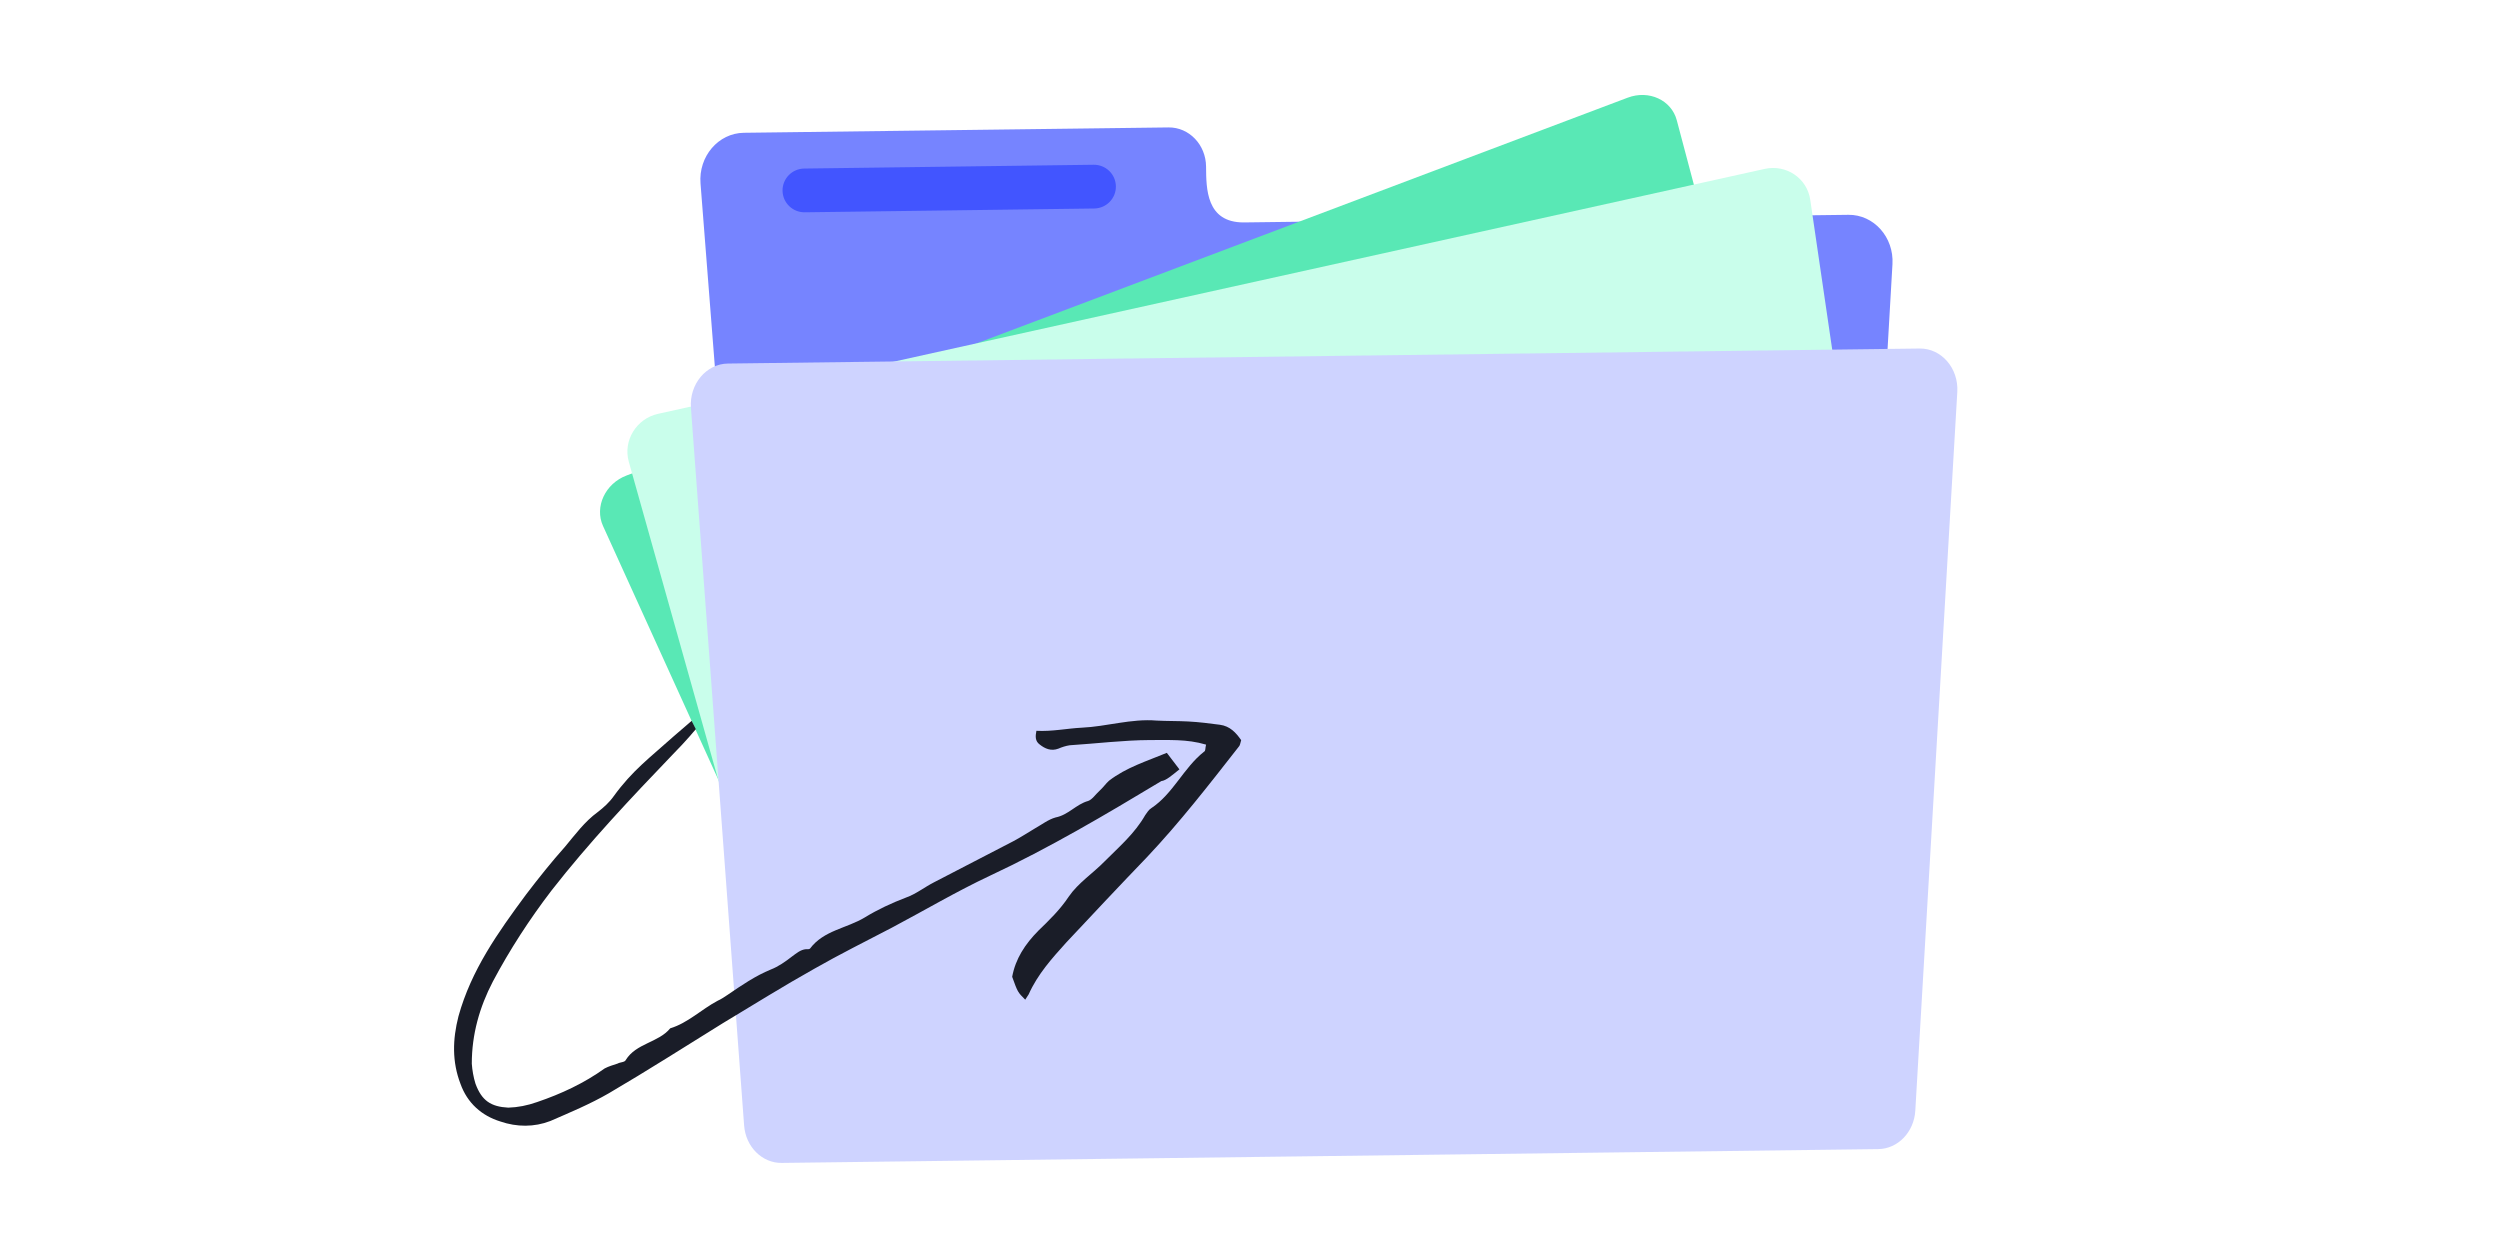 <svg width="300" height="150" viewBox="0 0 300 150" fill="none" xmlns="http://www.w3.org/2000/svg">
<path d="M84.063 22.023C83.803 18.777 86.197 15.972 89.261 15.934L140.22 15.291C142.689 15.26 144.708 17.365 144.728 19.992C144.749 22.619 144.728 26.692 149.237 26.692L221.802 25.778C224.851 25.739 227.283 28.459 227.096 31.698L221.876 122.062C221.707 124.997 219.432 127.3 216.669 127.335L97.307 128.84C94.557 128.874 92.254 126.651 92.022 123.737L84.063 22.023Z" fill="#7684FF"/>
<path d="M72.362 63.116C71.32 60.824 72.625 58.026 75.188 57.059L195.327 11.72C197.865 10.761 200.569 12.005 201.212 14.426L220.715 87.886C221.297 90.079 219.966 92.452 217.666 93.32L109.377 134.187C107.101 135.046 104.64 134.141 103.715 132.105L72.362 63.116Z" fill="#59E8B5"/>
<path d="M75.455 55.408C74.744 52.878 76.361 50.236 78.976 49.657L211.763 20.268C214.352 19.695 216.85 21.384 217.228 23.965L228.805 102.929C229.154 105.312 227.557 107.59 225.165 108.119L102.382 135.294C100.015 135.818 97.68 134.448 97.036 132.158L75.455 55.408Z" fill="#C9FEEB"/>
<g filter="url(#filter0_d)">
<path d="M82.912 47.947C82.701 45.105 84.742 42.658 87.35 42.626L230.357 40.823C232.964 40.79 235.042 43.185 234.876 46.032L229.836 132.28C229.686 134.85 227.747 136.862 225.393 136.892L93.806 138.551C91.453 138.58 89.483 136.617 89.293 134.052L82.912 47.947Z" fill="#CED3FF"/>
</g>
<path d="M93.905 22.886C93.886 21.436 95.05 20.245 96.505 20.226L131.237 19.771C132.693 19.752 133.888 20.911 133.907 22.361C133.926 23.811 132.762 25.001 131.306 25.02L96.574 25.476C95.119 25.495 93.924 24.335 93.905 22.886Z" fill="#4255FF"/>
<path fill-rule="evenodd" clip-rule="evenodd" d="M141.53 92.324C140.996 91.63 140.552 91.036 140.019 90.341C137.587 91.353 135.17 92.08 133.088 93.681C132.688 94.04 132.378 94.499 131.979 94.858C131.479 95.307 131.065 95.951 130.58 96.115C129.132 96.513 128.208 97.796 126.67 98.094C125.802 98.333 125.007 98.956 124.223 99.39C123.34 99.913 122.55 100.442 121.572 100.96C118.441 102.6 115.215 104.235 112.084 105.875C110.911 106.478 109.917 107.281 108.753 107.695C107.006 108.362 105.348 109.13 103.775 110.092C101.612 111.404 98.842 111.636 97.203 113.831C97.103 113.921 96.913 113.911 96.724 113.901C96.055 113.96 95.555 114.409 95.061 114.763C94.267 115.387 93.378 116.005 92.504 116.339C90.657 117.096 88.979 118.243 87.301 119.39C86.906 119.654 86.511 119.918 86.122 120.088C84.165 121.125 82.556 122.751 80.429 123.398C79.005 125.129 76.34 125.177 75.09 127.203C74.98 127.482 74.411 127.452 74.117 127.627C73.632 127.791 73.053 127.95 72.564 128.21C70.092 129.98 67.36 131.261 64.454 132.247C63.291 132.66 62.138 132.884 60.995 132.918C58.908 132.807 57.806 132.082 57.058 130.045C56.814 129.271 56.67 128.408 56.616 127.644C56.613 124.125 57.549 120.846 59.139 117.792C61.148 114 63.532 110.323 66.19 106.85C70.681 101.098 75.722 95.756 80.757 90.508C82.366 88.882 83.5 87.5 83.5 87.5L83 86.5L80.88 88.325C77.983 90.928 75.899 92.436 73.641 95.55C73.126 96.283 72.427 96.912 71.732 97.445C70.149 98.597 69.02 100.154 67.801 101.61C66.182 103.426 64.653 105.342 63.12 107.352C59.737 111.927 56.549 116.418 55.018 121.947C54.297 124.762 54.25 127.423 55.251 130.044C56.078 132.371 57.804 133.889 60.05 134.58C62.011 135.255 64.103 135.272 66.045 134.519C68.382 133.503 70.814 132.491 73.071 131.185C77.685 128.483 82.215 125.586 86.739 122.784C90.375 120.6 94.015 118.321 97.74 116.238C100.782 114.498 103.908 112.953 107.038 111.313C110.953 109.239 114.784 106.97 118.783 105.091C125.904 101.762 132.681 97.749 139.362 93.73C139.936 93.666 140.636 93.037 141.53 92.324Z" fill="#1A1D28"/>
<path fill-rule="evenodd" clip-rule="evenodd" d="M146.377 86.969C145.149 86.809 143.921 86.648 142.593 86.577C141.36 86.511 140.028 86.535 138.795 86.47C135.765 86.213 132.764 87.194 129.809 87.322C127.997 87.415 126.265 87.798 124.368 87.697C124.238 88.356 124.207 88.925 124.756 89.335C125.395 89.844 126.138 90.169 127.012 89.835C127.401 89.666 127.886 89.502 128.365 89.432C131.61 89.225 134.77 88.823 138.004 88.805C140.191 88.827 142.387 88.659 144.728 89.354C144.608 89.823 144.687 90.113 144.492 90.198C142.01 92.157 140.8 95.231 138.138 96.992C137.843 97.166 137.634 97.535 137.429 97.81C136.169 100.025 134.276 101.636 132.568 103.352C131.159 104.798 129.386 105.94 128.252 107.592C127.218 109.153 125.914 110.415 124.61 111.677C123.002 113.303 121.862 115.05 121.461 117.216C122.124 119.058 122.124 119.058 123.027 119.962C123.132 119.778 123.337 119.503 123.442 119.319C124.521 116.903 126.24 114.998 127.958 113.092C131.186 109.65 134.413 106.208 137.635 102.861C141.566 98.696 145.039 94.221 148.611 89.656C148.811 89.477 148.826 89.192 148.941 88.818C148.323 87.929 147.604 87.13 146.377 86.969Z" fill="#1A1D28"/>
<defs>
<filter id="filter0_d" x="79.897" y="38.822" width="157.988" height="103.729" filterUnits="userSpaceOnUse" color-interpolation-filters="sRGB">
<feFlood flood-opacity="0" result="BackgroundImageFix"/>
<feColorMatrix in="SourceAlpha" type="matrix" values="0 0 0 0 0 0 0 0 0 0 0 0 0 0 0 0 0 0 127 0" result="hardAlpha"/>
<feOffset dy="1"/>
<feGaussianBlur stdDeviation="1.5"/>
<feColorMatrix type="matrix" values="0 0 0 0 0.188 0 0 0 0 0.208 0 0 0 0 0.271 0 0 0 0.08 0"/>
<feBlend mode="normal" in2="BackgroundImageFix" result="effect1_dropShadow"/>
<feBlend mode="normal" in="SourceGraphic" in2="effect1_dropShadow" result="shape"/>
</filter>
</defs>
</svg>